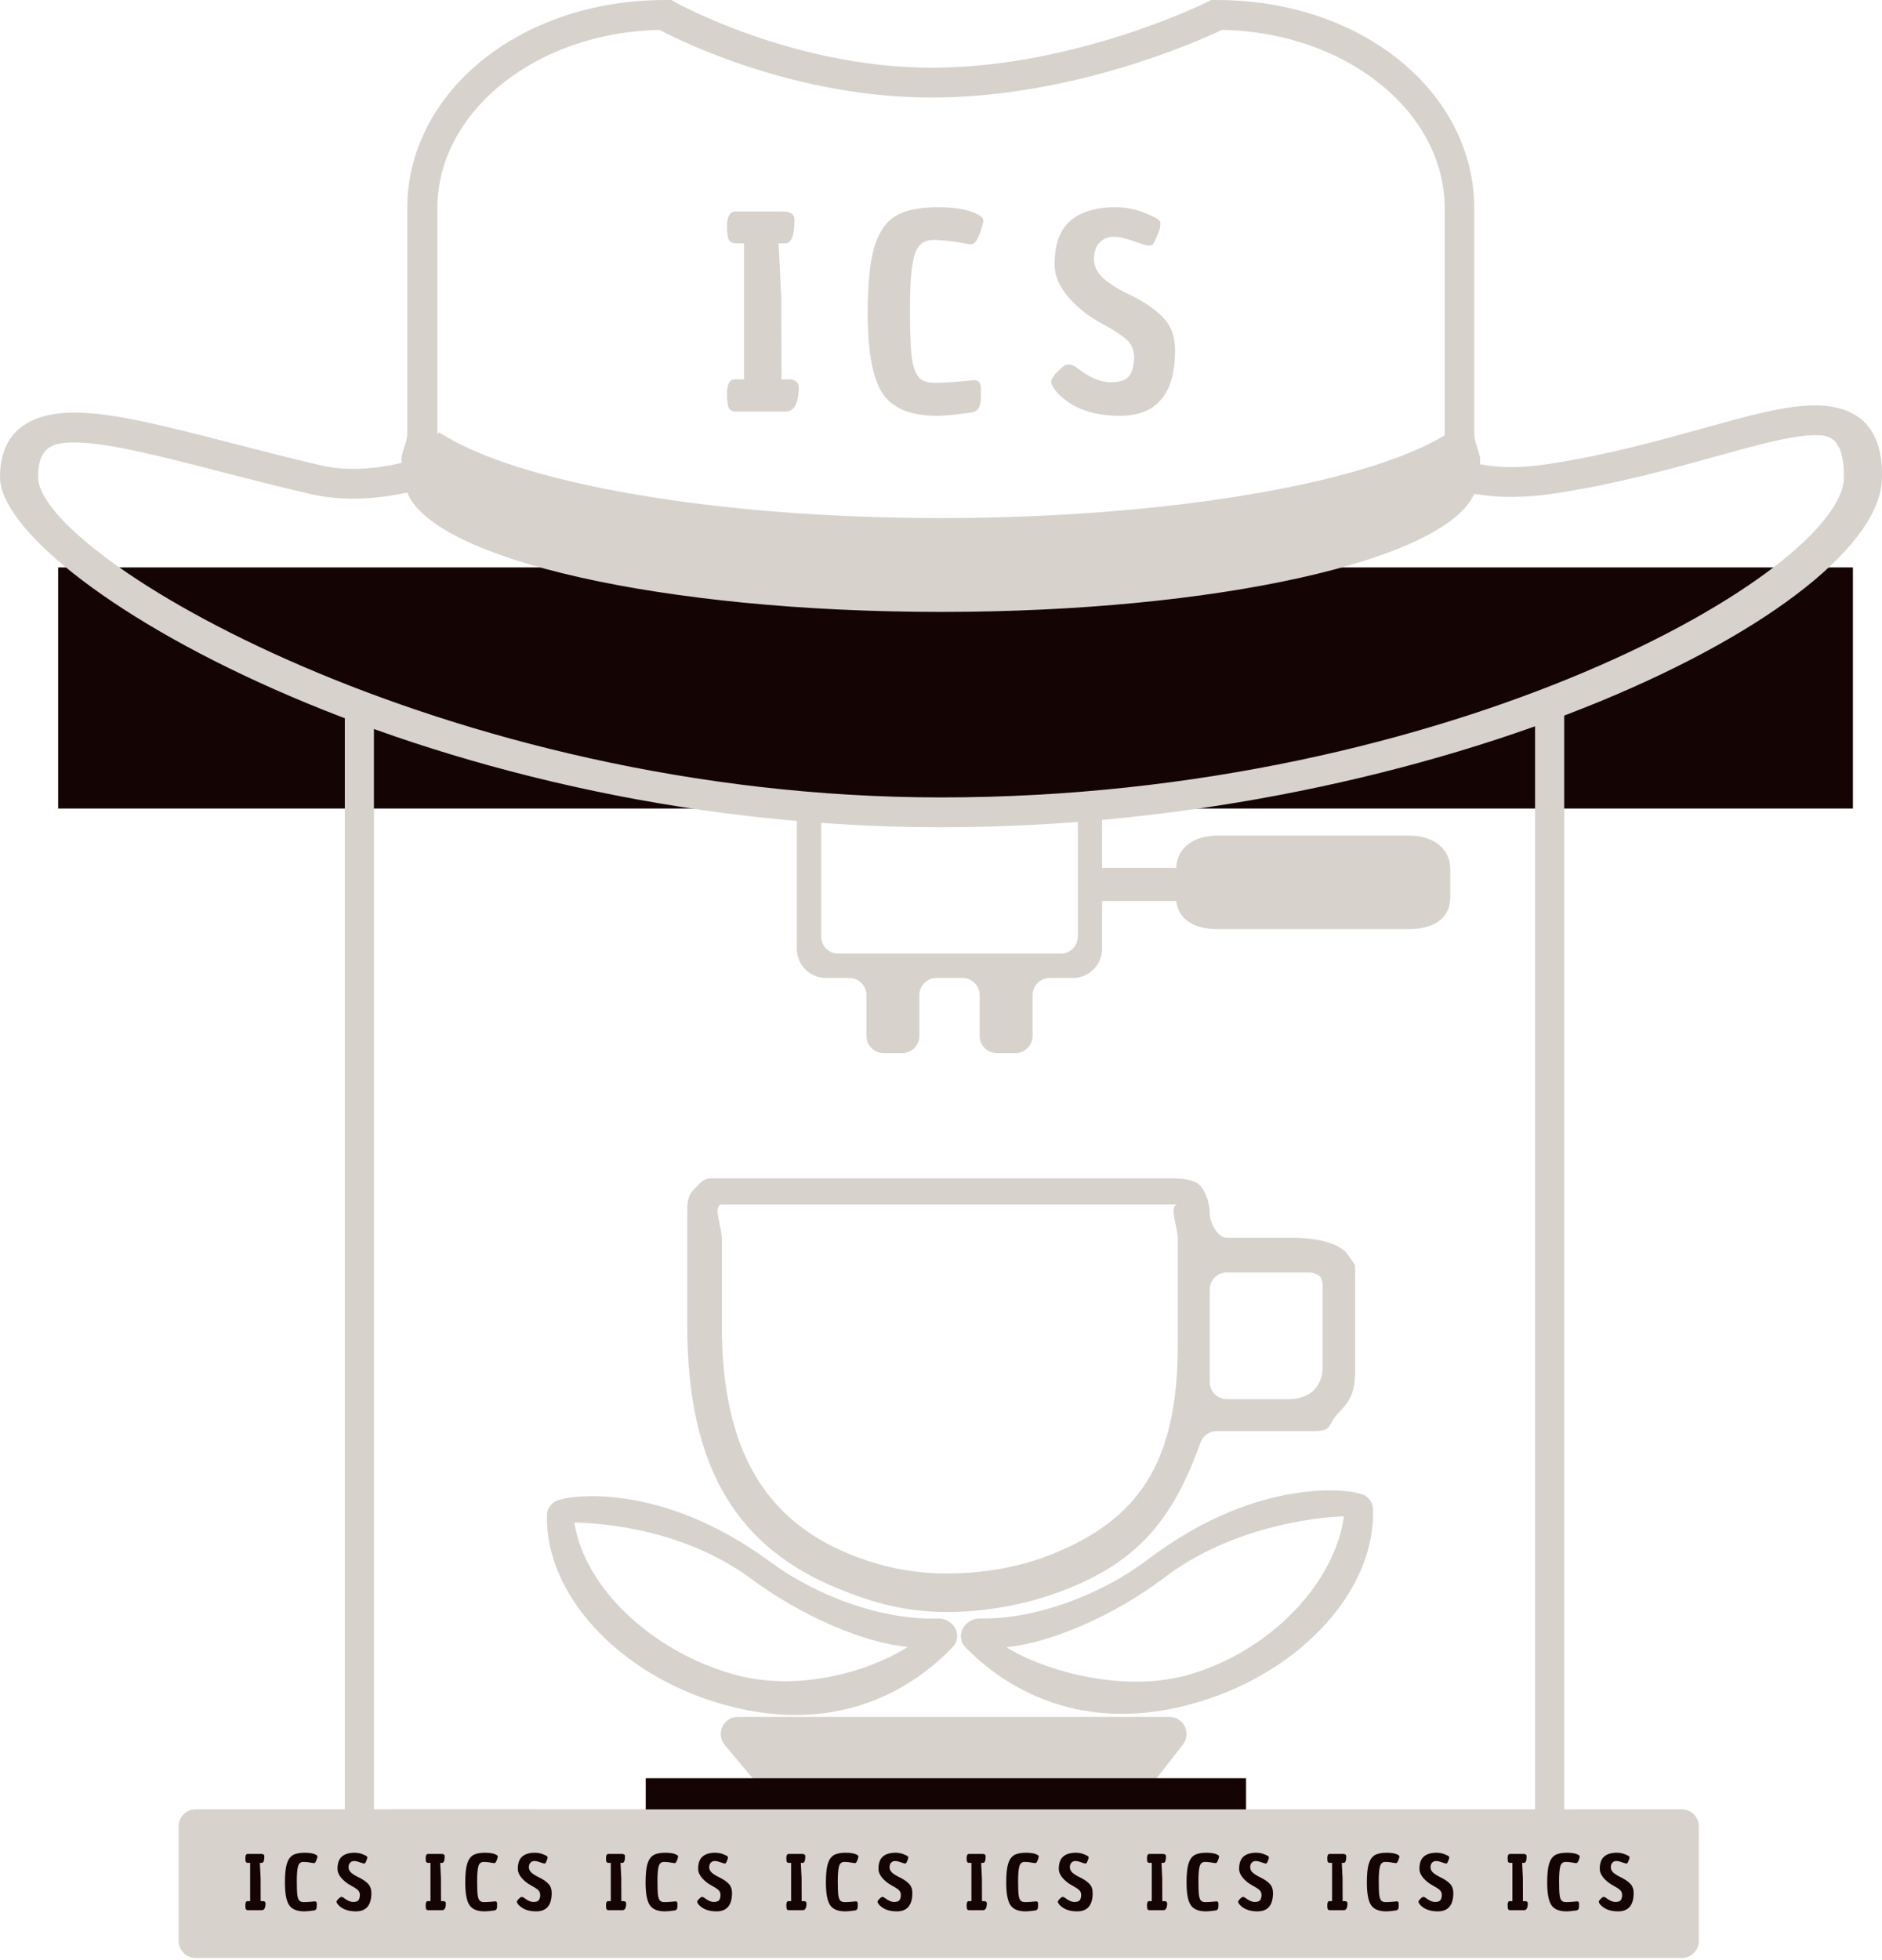 <svg width="906" height="943" viewBox="0 0 906 943" fill="none" xmlns="http://www.w3.org/2000/svg">
<g clip-path="url(#clip0_426_19)">
<path d="M103.23 214.61C103.37 214.62 103.52 214.64 103.66 214.66C103.87 213.11 104.07 211.56 104.28 210.01C103.95 211.56 103.6 213.09 103.23 214.61Z" fill="#D8D2CD"/>
<path d="M809.6 870.46L745 870.45C765 870.831 751.5 870.78 751.5 870.46V324.92C751.5 324.42 751.5 321 751.5 321C742 330 750 334.477 741.5 334.51L177.5 324.92C177.76 336.94 168.39 318.78 168.36 330.8C168.36 332.45 167.67 333.69 166.66 334.51V869.35C166.66 869.74 166.66 870.07 166.73 870.46H94.24C89.69 870.46 86 874.15 86 878.7V933.77C86 938.32 89.69 942.01 94.24 942.01H809.6C814.15 942.01 817.84 938.32 817.84 933.77V878.7C817.84 874.15 814.15 870.46 809.6 870.46ZM395.31 398.82C395.31 394.27 393.95 327.352 398.5 327.352L518.88 328.677V450.57C518.88 455.12 515.19 458.81 510.64 458.81H403.55C399 458.81 395.31 455.12 395.31 450.57V398.82ZM562.06 870.45C555.2 870.45 551.34 862.56 555.56 857.15L569.46 839.31C573.68 833.9 569.82 826.01 562.96 826.01H355.23C348.23 826.01 344.42 834.18 348.92 839.55L363.49 856.92C367.99 862.28 364.17 870.46 357.17 870.46L188.47 870.4C187 870.5 178.358 870.4 177.5 870.4V324.92C177.5 320.37 194.95 324.92 199.5 324.92L237 325.575C241.55 325.575 238.782 325.594 245.5 325.668L249 325.707C253.5 325.756 256.45 325.839 261 325.839L383.59 327.188V456.42C383.59 464.21 389.9 470.52 397.69 470.52H408.88C413.43 470.52 417.12 474.21 417.12 478.76V498.41C417.12 502.96 420.81 506.65 425.36 506.65H434.34C438.89 506.65 442.58 502.96 442.58 498.41V478.76C442.58 474.21 446.27 470.52 450.82 470.52H463.38C467.93 470.52 471.62 474.21 471.62 478.76V498.41C471.62 502.96 475.31 506.65 479.86 506.65H488.84C493.39 506.65 497.08 502.96 497.08 498.41V478.76C497.08 474.21 500.77 470.52 505.32 470.52H516.44C524.23 470.52 530.54 464.21 530.54 456.42V328.805L621 329.8C625.55 329.8 653 330.153 660 330.23L661.68 330.698C667.5 330.312 675.45 330.45 680 330.45L702.5 330.698C707.05 330.698 735.5 334.444 741.5 334.51V870.46C738.5 870.46 729.5 870.5 728 870.46L562.06 870.45Z" fill="#D8D2CD"/>
<path d="M132 299.89C132.12 298.18 132.21 296.46 132.3 294.74H131.25C131.53 296.46 131.78 298.17 132 299.89Z" fill="#D8D2CD"/>
<path d="M648 602.5C642.47 596.97 630.96 595.5 622.5 595.5H590.59C586.04 595.5 582.35 588.06 582.35 583.51C582.35 578.82 580.47 573.13 577.35 570.01C574.23 566.95 566.54 566.88 561.85 566.88H342.85C338.1 566.88 336.97 569.45 333.85 572.51C330.79 575.63 330.85 579.52 330.85 583.51V638.01C330.85 708.26 356.63 744.93 402.85 764.01C420.88 771.5 436.98 775.67 456.71 775.54C476.44 775.41 496.69 771.43 514.85 764.01C548.42 750.36 564.89 730.46 577.92 694.01C579.1 690.72 582.2 688.51 585.69 688.51H632.36C642.06 688.51 638.62 685.38 645 679C651.32 672.62 652.35 667.91 652.35 658.28V620.42C652.35 612.35 652.35 615.99 652.35 609C652.5 608.5 648.19 602.7 648 602.5ZM567 595.5V647C567 703.97 547.89 730.9 507 747.5C491.11 753.95 473.77 756.93 456.71 757C439.65 757.13 424.06 753.95 408.5 747.5C369.37 731.35 347.5 698.68 347.5 638.01V595.5C347.5 590.95 342.95 579.5 347.5 579.5H567C562.45 579.5 567 590.95 567 595.5ZM636.72 622.41V658.28C636.72 662.32 635.03 666.33 632.36 669C629.69 671.67 624.89 673.12 620.85 673.12H590.59C586.04 673.12 582.35 669.43 582.35 664.88V620.42C582.35 615.87 586.04 612.18 590.59 612.18H630.06C631.54 612.18 632.99 612.58 634.26 613.33C634.82 613.66 635.3 613.95 635.35 614C637.04 615.83 636.72 619.74 636.72 622.41Z" fill="#D8D2CD"/>
<path fill-rule="evenodd" clip-rule="evenodd" d="M660.92 725.67C660.7 722.16 658.09 719.28 654.45 718.52C652.87 718.13 651.57 717.86 651.57 717.86C651.57 717.86 607.14 708.88 552.55 750.3C530.34 767.15 498.47 779.2 471.93 778.64C468.38 778.55 465.04 780.49 463.47 783.53C461.9 786.58 462.41 790.13 464.77 792.53C483.07 811.22 520.14 835.74 576.68 818.94C627.65 803.78 662.61 763.76 660.92 725.67ZM647 729.5C642.56 761.07 612.62 793.7 573 805.5C541.53 814.87 503.02 804.03 484.5 792.53C505.2 790.35 535.34 778.08 560.5 759C592.55 734.67 632.89 729.94 647 729.5Z" fill="#D8D2CD"/>
<path fill-rule="evenodd" clip-rule="evenodd" d="M263.319 728.65C263.489 725.17 266.039 722.27 269.639 721.47C271.199 721.06 272.489 720.78 272.489 720.78C272.489 720.78 316.419 711.28 371.099 751.63C393.339 768.04 425.109 779.57 451.409 778.66C454.929 778.53 458.269 780.4 459.869 783.4C461.469 786.4 461.009 789.93 458.699 792.34C440.799 811.12 404.359 835.92 348.079 820.01C297.349 805.66 262.149 766.45 263.319 728.65ZM276.5 732.5C281.32 763.75 313.56 794.33 353 805.5C384.33 814.38 418.78 803.99 437 792.34C416.44 790.46 386.7 778.09 361.5 759.5C329.4 735.81 290.5 732.75 276.5 732.5Z" fill="#D8D2CD"/>
<path d="M599.85 855.51H310.85V870.51H599.85V855.51Z" fill="#140504"/>
<path d="M116.58 915.03C117.21 915.03 117.53 915.44 117.53 916.25C117.53 917.06 117.52 917.67 117.49 918.07C117.39 918.98 116.98 919.5 116.27 919.63C114.02 919.96 112.34 920.12 111.25 920.12C107.48 920.12 104.88 919.06 103.46 916.93C102.04 914.8 101.33 910.96 101.33 905.42C101.33 901.37 101.63 898.28 102.24 896.15C102.87 894 103.87 892.49 105.24 891.63C106.63 890.77 108.7 890.34 111.43 890.34C114.19 890.34 116.21 890.77 117.47 891.63C117.72 891.81 117.85 892.02 117.85 892.28C117.85 892.53 117.72 893.01 117.47 893.72C117.24 894.4 117.01 894.9 116.79 895.2C116.59 895.48 116.37 895.62 116.14 895.62C115.91 895.62 115.73 895.61 115.61 895.58C113.71 895.2 112.06 895.01 110.67 895.01C109.3 895.01 108.4 895.77 107.97 897.29C107.56 898.81 107.36 901.28 107.36 904.7C107.36 908.1 107.45 910.46 107.63 911.81C107.81 913.15 108.14 914.09 108.62 914.62C109.1 915.15 109.86 915.42 110.9 915.42C111.96 915.42 113.15 915.36 114.47 915.23C115.83 915.09 116.53 915.03 116.58 915.03Z" fill="#D8D2CD"/>
<path d="M586.18 402H678.18C689.23 402 698.18 407.46 698.18 418.51V431.51C698.18 442.56 689.23 447 678.18 447H586.18C575.13 447 566.18 442.56 566.18 431.51V418.51C566.18 407.46 575.13 402 586.18 402Z" fill="#D8D2CD"/>
<path d="M607.18 417.51H530.18V433.51H607.18V417.51Z" fill="#D8D2CD"/>
<path d="M892 273H28V389H892V273Z" fill="#140504"/>
<path d="M873.642 195.024C859.641 195.024 842.082 199.904 819.846 206.07C798.445 212.013 774.193 218.76 746.419 223.088C732.794 225.206 722.726 225.277 712.429 223.325C713.346 218.473 709.715 213.614 709.715 208.812V100.236C709.715 44.968 656.35 0.007 585.747 0.007H583.061L580.796 1.141C580.191 1.45 518.794 31.833 450.877 32.572L448.521 32.587C382.228 32.587 326.13 1.658 325.571 1.342L323.169 0H320.234C249.622 0 196.047 44.968 196.047 100.236V208.812C196.047 213.441 192.59 218.071 193.406 222.658C178.965 226.096 165.733 226.512 154.373 223.863C139.06 220.289 124.93 216.643 111.277 213.126C79.506 204.95 54.419 198.498 35.76 198.498C19.448 198.498 0 203.881 0 229.512C0 277.007 200.879 398 452.995 398C694.274 398 906 292.991 906 229.512C906 220.985 906 195.024 873.642 195.024ZM317.456 14.384C329.761 20.815 383.722 46.935 448.53 46.935L451.143 46.92C517.262 46.202 575.771 20.305 588.305 14.377C647.639 15.439 695.475 53.545 695.475 100.236V208.812C695.475 209.027 695.429 209.257 695.429 209.472C656.864 232.799 561.192 249.243 453.005 249.243C342.571 249.243 248.366 232.125 211.451 208.029C211.13 208.238 210.855 208.467 210.543 208.675V100.243C210.534 53.617 258.251 15.547 317.456 14.384ZM453.005 383.645C213.918 383.645 18.348 267.281 18.348 229.527C18.348 215.509 24.473 212.86 35.769 212.86C51.485 212.86 76.544 219.306 105.556 226.777C118.695 230.158 133.586 233.984 149.146 237.616C163.212 240.91 179.12 240.63 196.047 236.955C208.939 269.212 319.043 294.391 453.005 294.391C586.132 294.391 695.686 269.52 709.715 237.558C721.855 239.69 734.463 239.604 750.023 237.164C779.089 232.627 805.102 225.399 826.008 219.6C845.758 214.116 862.813 209.379 873.66 209.379C879.584 209.379 887.68 209.379 887.68 229.527C887.662 274.214 699.537 383.645 453.005 383.645Z" fill="#D8D2CD"/>
<path d="M180 339H166V878H180V339Z" fill="#D8D2CD"/>
<path d="M753 339H739V877H753V339Z" fill="#D8D2CD"/>
<path d="M353.552 182.512H358.16V117.104H354.32C352.613 117.019 351.461 116.464 350.864 115.44C350.267 114.245 349.968 112.069 349.968 108.912C349.968 104.133 351.376 101.744 354.192 101.744H376.848C380.603 101.744 382.48 103.067 382.48 105.712C382.48 113.307 380.987 117.104 378 117.104H374.8L376.08 142.704L376.208 182.512H380.048C383.035 182.597 384.528 183.963 384.528 186.608C384.357 194.203 382.267 198 378.256 198H354.064C352.528 197.915 351.461 197.36 350.864 196.336C350.267 195.141 349.968 192.923 349.968 189.68C349.968 184.901 351.163 182.512 353.552 182.512ZM469.033 182.896C471.166 182.896 472.233 184.261 472.233 186.992C472.233 189.723 472.19 191.771 472.105 193.136C471.764 196.208 470.398 197.957 468.009 198.384C460.414 199.493 454.782 200.048 451.113 200.048C438.398 200.048 429.652 196.464 424.873 189.296C420.094 182.128 417.705 169.2 417.705 150.512C417.705 136.859 418.729 126.448 420.777 119.28C422.91 112.027 426.281 106.949 430.889 104.048C435.582 101.147 442.537 99.696 451.753 99.696C461.054 99.696 467.838 101.147 472.105 104.048C472.958 104.645 473.385 105.371 473.385 106.224C473.385 107.077 472.958 108.699 472.105 111.088C471.337 113.392 470.569 115.056 469.801 116.08C469.118 117.019 468.393 117.488 467.625 117.488C466.857 117.488 466.26 117.445 465.833 117.36C459.433 116.08 453.886 115.44 449.193 115.44C444.585 115.44 441.556 118 440.105 123.12C438.74 128.24 438.057 136.56 438.057 148.08C438.057 159.515 438.356 167.493 438.953 172.016C439.55 176.539 440.66 179.696 442.281 181.488C443.902 183.28 446.462 184.176 449.961 184.176C453.545 184.176 457.556 183.963 461.993 183.536C466.516 183.109 468.862 182.896 469.033 182.896ZM508.719 188.656C506.927 186.437 506.031 184.773 506.031 183.664C506.031 182.469 507.012 180.891 508.975 178.928C511.023 176.88 512.346 175.771 512.943 175.6C513.626 175.429 514.266 175.344 514.863 175.344C515.46 175.344 516.442 175.728 517.807 176.496C524.122 181.445 529.668 183.92 534.447 183.92C539.226 183.92 542.34 182.811 543.791 180.592C545.242 178.373 545.967 175.472 545.967 171.888C545.967 168.304 544.687 165.403 542.127 163.184C539.567 160.965 535.343 158.277 529.455 155.12C523.652 151.963 518.575 147.867 514.223 142.832C509.871 137.797 507.695 132.592 507.695 127.216C507.695 117.659 510.17 110.704 515.119 106.352C520.154 101.915 527.492 99.696 537.135 99.696C543.023 99.696 548.783 101.104 554.415 103.92C557.402 105.115 558.81 106.352 558.639 107.632C558.554 108.144 558.468 108.912 558.383 109.936C556.762 114.544 555.524 117.189 554.671 117.872C554.415 118.043 553.818 118.128 552.879 118.128C552.026 118.128 549.679 117.445 545.839 116.08C541.999 114.629 538.714 113.904 535.983 113.904C533.338 113.904 531.119 114.843 529.327 116.72C527.535 118.597 526.639 121.243 526.639 124.656C526.639 128.069 528.175 131.184 531.247 134C534.319 136.731 539.055 139.589 545.455 142.576C552.196 146.075 557.231 149.701 560.559 153.456C563.972 157.211 565.679 162.245 565.679 168.56C565.679 189.552 556.804 200.048 539.055 200.048C525.828 200.048 515.716 196.251 508.719 188.656Z" fill="#D8D2CD"/>
<path d="M119.124 914.644H120.42V896.248H119.34C118.86 896.224 118.536 896.068 118.368 895.78C118.2 895.444 118.116 894.832 118.116 893.944C118.116 892.6 118.512 891.928 119.304 891.928H125.676C126.732 891.928 127.26 892.3 127.26 893.044C127.26 895.18 126.84 896.248 126 896.248H125.1L125.46 903.448L125.496 914.644H126.576C127.416 914.668 127.836 915.052 127.836 915.796C127.788 917.932 127.2 919 126.072 919H119.268C118.836 918.976 118.536 918.82 118.368 918.532C118.2 918.196 118.116 917.572 118.116 916.66C118.116 915.316 118.452 914.644 119.124 914.644ZM151.603 914.752C152.203 914.752 152.503 915.136 152.503 915.904C152.503 916.672 152.491 917.248 152.467 917.632C152.371 918.496 151.987 918.988 151.315 919.108C149.179 919.42 147.595 919.576 146.563 919.576C142.987 919.576 140.527 918.568 139.183 916.552C137.839 914.536 137.167 910.9 137.167 905.644C137.167 901.804 137.455 898.876 138.031 896.86C138.631 894.82 139.579 893.392 140.875 892.576C142.195 891.76 144.151 891.352 146.743 891.352C149.359 891.352 151.267 891.76 152.467 892.576C152.707 892.744 152.827 892.948 152.827 893.188C152.827 893.428 152.707 893.884 152.467 894.556C152.251 895.204 152.035 895.672 151.819 895.96C151.627 896.224 151.423 896.356 151.207 896.356C150.991 896.356 150.823 896.344 150.703 896.32C148.903 895.96 147.343 895.78 146.023 895.78C144.727 895.78 143.875 896.5 143.467 897.94C143.083 899.38 142.891 901.72 142.891 904.96C142.891 908.176 142.975 910.42 143.143 911.692C143.311 912.964 143.623 913.852 144.079 914.356C144.535 914.86 145.255 915.112 146.239 915.112C147.247 915.112 148.375 915.052 149.623 914.932C150.895 914.812 151.555 914.752 151.603 914.752ZM162.765 916.372C162.261 915.748 162.009 915.28 162.009 914.968C162.009 914.632 162.285 914.188 162.837 913.636C163.413 913.06 163.785 912.748 163.953 912.7C164.145 912.652 164.325 912.628 164.493 912.628C164.661 912.628 164.937 912.736 165.321 912.952C167.097 914.344 168.657 915.04 170.001 915.04C171.345 915.04 172.221 914.728 172.629 914.104C173.037 913.48 173.241 912.664 173.241 911.656C173.241 910.648 172.881 909.832 172.161 909.208C171.441 908.584 170.253 907.828 168.597 906.94C166.965 906.052 165.537 904.9 164.313 903.484C163.089 902.068 162.477 900.604 162.477 899.092C162.477 896.404 163.173 894.448 164.565 893.224C165.981 891.976 168.045 891.352 170.757 891.352C172.413 891.352 174.033 891.748 175.617 892.54C176.457 892.876 176.853 893.224 176.805 893.584C176.781 893.728 176.757 893.944 176.733 894.232C176.277 895.528 175.929 896.272 175.689 896.464C175.617 896.512 175.449 896.536 175.185 896.536C174.945 896.536 174.285 896.344 173.205 895.96C172.125 895.552 171.201 895.348 170.433 895.348C169.689 895.348 169.065 895.612 168.561 896.14C168.057 896.668 167.805 897.412 167.805 898.372C167.805 899.332 168.237 900.208 169.101 901C169.965 901.768 171.297 902.572 173.097 903.412C174.993 904.396 176.409 905.416 177.345 906.472C178.305 907.528 178.785 908.944 178.785 910.72C178.785 916.624 176.289 919.576 171.297 919.576C167.577 919.576 164.733 918.508 162.765 916.372ZM205.932 914.644H207.228V896.248H206.148C205.668 896.224 205.344 896.068 205.176 895.78C205.008 895.444 204.924 894.832 204.924 893.944C204.924 892.6 205.32 891.928 206.112 891.928H212.484C213.54 891.928 214.068 892.3 214.068 893.044C214.068 895.18 213.648 896.248 212.808 896.248H211.908L212.268 903.448L212.304 914.644H213.384C214.224 914.668 214.644 915.052 214.644 915.796C214.596 917.932 214.008 919 212.88 919H206.076C205.644 918.976 205.344 918.82 205.176 918.532C205.008 918.196 204.924 917.572 204.924 916.66C204.924 915.316 205.26 914.644 205.932 914.644ZM238.411 914.752C239.011 914.752 239.311 915.136 239.311 915.904C239.311 916.672 239.299 917.248 239.275 917.632C239.179 918.496 238.795 918.988 238.123 919.108C235.987 919.42 234.403 919.576 233.371 919.576C229.795 919.576 227.335 918.568 225.991 916.552C224.647 914.536 223.975 910.9 223.975 905.644C223.975 901.804 224.263 898.876 224.839 896.86C225.439 894.82 226.387 893.392 227.683 892.576C229.003 891.76 230.959 891.352 233.551 891.352C236.167 891.352 238.075 891.76 239.275 892.576C239.515 892.744 239.635 892.948 239.635 893.188C239.635 893.428 239.515 893.884 239.275 894.556C239.059 895.204 238.843 895.672 238.627 895.96C238.435 896.224 238.231 896.356 238.015 896.356C237.799 896.356 237.631 896.344 237.511 896.32C235.711 895.96 234.151 895.78 232.831 895.78C231.535 895.78 230.683 896.5 230.275 897.94C229.891 899.38 229.699 901.72 229.699 904.96C229.699 908.176 229.783 910.42 229.951 911.692C230.119 912.964 230.431 913.852 230.887 914.356C231.343 914.86 232.063 915.112 233.047 915.112C234.055 915.112 235.183 915.052 236.431 914.932C237.703 914.812 238.363 914.752 238.411 914.752ZM249.573 916.372C249.069 915.748 248.817 915.28 248.817 914.968C248.817 914.632 249.093 914.188 249.645 913.636C250.221 913.06 250.593 912.748 250.761 912.7C250.953 912.652 251.133 912.628 251.301 912.628C251.469 912.628 251.745 912.736 252.129 912.952C253.905 914.344 255.465 915.04 256.809 915.04C258.153 915.04 259.029 914.728 259.437 914.104C259.845 913.48 260.049 912.664 260.049 911.656C260.049 910.648 259.689 909.832 258.969 909.208C258.249 908.584 257.061 907.828 255.405 906.94C253.773 906.052 252.345 904.9 251.121 903.484C249.897 902.068 249.285 900.604 249.285 899.092C249.285 896.404 249.981 894.448 251.373 893.224C252.789 891.976 254.853 891.352 257.565 891.352C259.221 891.352 260.841 891.748 262.425 892.54C263.265 892.876 263.661 893.224 263.613 893.584C263.589 893.728 263.565 893.944 263.541 894.232C263.085 895.528 262.737 896.272 262.497 896.464C262.425 896.512 262.257 896.536 261.993 896.536C261.753 896.536 261.093 896.344 260.013 895.96C258.933 895.552 258.009 895.348 257.241 895.348C256.497 895.348 255.873 895.612 255.369 896.14C254.865 896.668 254.613 897.412 254.613 898.372C254.613 899.332 255.045 900.208 255.909 901C256.773 901.768 258.105 902.572 259.905 903.412C261.801 904.396 263.217 905.416 264.153 906.472C265.113 907.528 265.593 908.944 265.593 910.72C265.593 916.624 263.097 919.576 258.105 919.576C254.385 919.576 251.541 918.508 249.573 916.372ZM292.74 914.644H294.036V896.248H292.956C292.476 896.224 292.152 896.068 291.984 895.78C291.816 895.444 291.732 894.832 291.732 893.944C291.732 892.6 292.128 891.928 292.92 891.928H299.292C300.348 891.928 300.876 892.3 300.876 893.044C300.876 895.18 300.456 896.248 299.616 896.248H298.716L299.076 903.448L299.112 914.644H300.192C301.032 914.668 301.452 915.052 301.452 915.796C301.404 917.932 300.816 919 299.688 919H292.884C292.452 918.976 292.152 918.82 291.984 918.532C291.816 918.196 291.732 917.572 291.732 916.66C291.732 915.316 292.068 914.644 292.74 914.644ZM325.219 914.752C325.819 914.752 326.119 915.136 326.119 915.904C326.119 916.672 326.107 917.248 326.083 917.632C325.987 918.496 325.603 918.988 324.931 919.108C322.795 919.42 321.211 919.576 320.179 919.576C316.603 919.576 314.143 918.568 312.799 916.552C311.455 914.536 310.783 910.9 310.783 905.644C310.783 901.804 311.071 898.876 311.647 896.86C312.247 894.82 313.195 893.392 314.491 892.576C315.811 891.76 317.767 891.352 320.359 891.352C322.975 891.352 324.883 891.76 326.083 892.576C326.323 892.744 326.443 892.948 326.443 893.188C326.443 893.428 326.323 893.884 326.083 894.556C325.867 895.204 325.651 895.672 325.435 895.96C325.243 896.224 325.039 896.356 324.823 896.356C324.607 896.356 324.439 896.344 324.319 896.32C322.519 895.96 320.959 895.78 319.639 895.78C318.343 895.78 317.491 896.5 317.083 897.94C316.699 899.38 316.507 901.72 316.507 904.96C316.507 908.176 316.591 910.42 316.759 911.692C316.927 912.964 317.239 913.852 317.695 914.356C318.151 914.86 318.871 915.112 319.855 915.112C320.863 915.112 321.991 915.052 323.239 914.932C324.511 914.812 325.171 914.752 325.219 914.752ZM336.38 916.372C335.876 915.748 335.624 915.28 335.624 914.968C335.624 914.632 335.9 914.188 336.452 913.636C337.028 913.06 337.4 912.748 337.568 912.7C337.76 912.652 337.94 912.628 338.108 912.628C338.276 912.628 338.552 912.736 338.936 912.952C340.712 914.344 342.272 915.04 343.616 915.04C344.96 915.04 345.836 914.728 346.244 914.104C346.652 913.48 346.856 912.664 346.856 911.656C346.856 910.648 346.496 909.832 345.776 909.208C345.056 908.584 343.868 907.828 342.212 906.94C340.58 906.052 339.152 904.9 337.928 903.484C336.704 902.068 336.092 900.604 336.092 899.092C336.092 896.404 336.788 894.448 338.18 893.224C339.596 891.976 341.66 891.352 344.372 891.352C346.028 891.352 347.648 891.748 349.232 892.54C350.072 892.876 350.468 893.224 350.42 893.584C350.396 893.728 350.372 893.944 350.348 894.232C349.892 895.528 349.544 896.272 349.304 896.464C349.232 896.512 349.064 896.536 348.8 896.536C348.56 896.536 347.9 896.344 346.82 895.96C345.74 895.552 344.816 895.348 344.048 895.348C343.304 895.348 342.68 895.612 342.176 896.14C341.672 896.668 341.42 897.412 341.42 898.372C341.42 899.332 341.852 900.208 342.716 901C343.58 901.768 344.912 902.572 346.712 903.412C348.608 904.396 350.024 905.416 350.96 906.472C351.92 907.528 352.4 908.944 352.4 910.72C352.4 916.624 349.904 919.576 344.912 919.576C341.192 919.576 338.348 918.508 336.38 916.372ZM379.547 914.644H380.843V896.248H379.763C379.283 896.224 378.959 896.068 378.791 895.78C378.623 895.444 378.539 894.832 378.539 893.944C378.539 892.6 378.935 891.928 379.727 891.928H386.099C387.155 891.928 387.683 892.3 387.683 893.044C387.683 895.18 387.263 896.248 386.423 896.248H385.523L385.883 903.448L385.919 914.644H386.999C387.839 914.668 388.259 915.052 388.259 915.796C388.211 917.932 387.623 919 386.495 919H379.691C379.259 918.976 378.959 918.82 378.791 918.532C378.623 918.196 378.539 917.572 378.539 916.66C378.539 915.316 378.875 914.644 379.547 914.644ZM412.026 914.752C412.626 914.752 412.926 915.136 412.926 915.904C412.926 916.672 412.914 917.248 412.89 917.632C412.794 918.496 412.41 918.988 411.738 919.108C409.602 919.42 408.018 919.576 406.986 919.576C403.41 919.576 400.95 918.568 399.606 916.552C398.262 914.536 397.59 910.9 397.59 905.644C397.59 901.804 397.878 898.876 398.454 896.86C399.054 894.82 400.002 893.392 401.298 892.576C402.618 891.76 404.574 891.352 407.166 891.352C409.782 891.352 411.69 891.76 412.89 892.576C413.13 892.744 413.25 892.948 413.25 893.188C413.25 893.428 413.13 893.884 412.89 894.556C412.674 895.204 412.458 895.672 412.242 895.96C412.05 896.224 411.846 896.356 411.63 896.356C411.414 896.356 411.246 896.344 411.126 896.32C409.326 895.96 407.766 895.78 406.446 895.78C405.15 895.78 404.298 896.5 403.89 897.94C403.506 899.38 403.314 901.72 403.314 904.96C403.314 908.176 403.398 910.42 403.566 911.692C403.734 912.964 404.046 913.852 404.502 914.356C404.958 914.86 405.678 915.112 406.662 915.112C407.67 915.112 408.798 915.052 410.046 914.932C411.318 914.812 411.978 914.752 412.026 914.752ZM423.188 916.372C422.684 915.748 422.432 915.28 422.432 914.968C422.432 914.632 422.708 914.188 423.26 913.636C423.836 913.06 424.208 912.748 424.376 912.7C424.568 912.652 424.748 912.628 424.916 912.628C425.084 912.628 425.36 912.736 425.744 912.952C427.52 914.344 429.08 915.04 430.424 915.04C431.768 915.04 432.644 914.728 433.052 914.104C433.46 913.48 433.664 912.664 433.664 911.656C433.664 910.648 433.304 909.832 432.584 909.208C431.864 908.584 430.676 907.828 429.02 906.94C427.388 906.052 425.96 904.9 424.736 903.484C423.512 902.068 422.9 900.604 422.9 899.092C422.9 896.404 423.596 894.448 424.988 893.224C426.404 891.976 428.468 891.352 431.18 891.352C432.836 891.352 434.456 891.748 436.04 892.54C436.88 892.876 437.276 893.224 437.228 893.584C437.204 893.728 437.18 893.944 437.156 894.232C436.7 895.528 436.352 896.272 436.112 896.464C436.04 896.512 435.872 896.536 435.608 896.536C435.368 896.536 434.708 896.344 433.628 895.96C432.548 895.552 431.624 895.348 430.856 895.348C430.112 895.348 429.488 895.612 428.984 896.14C428.48 896.668 428.228 897.412 428.228 898.372C428.228 899.332 428.66 900.208 429.524 901C430.388 901.768 431.72 902.572 433.52 903.412C435.416 904.396 436.832 905.416 437.768 906.472C438.728 907.528 439.208 908.944 439.208 910.72C439.208 916.624 436.712 919.576 431.72 919.576C428 919.576 425.156 918.508 423.188 916.372ZM466.355 914.644H467.651V896.248H466.571C466.091 896.224 465.767 896.068 465.599 895.78C465.431 895.444 465.347 894.832 465.347 893.944C465.347 892.6 465.743 891.928 466.535 891.928H472.907C473.963 891.928 474.491 892.3 474.491 893.044C474.491 895.18 474.071 896.248 473.231 896.248H472.331L472.691 903.448L472.727 914.644H473.807C474.647 914.668 475.067 915.052 475.067 915.796C475.019 917.932 474.431 919 473.303 919H466.499C466.067 918.976 465.767 918.82 465.599 918.532C465.431 918.196 465.347 917.572 465.347 916.66C465.347 915.316 465.683 914.644 466.355 914.644ZM498.834 914.752C499.434 914.752 499.734 915.136 499.734 915.904C499.734 916.672 499.722 917.248 499.698 917.632C499.602 918.496 499.218 918.988 498.546 919.108C496.41 919.42 494.826 919.576 493.794 919.576C490.218 919.576 487.758 918.568 486.414 916.552C485.07 914.536 484.398 910.9 484.398 905.644C484.398 901.804 484.686 898.876 485.262 896.86C485.862 894.82 486.81 893.392 488.106 892.576C489.426 891.76 491.382 891.352 493.974 891.352C496.59 891.352 498.498 891.76 499.698 892.576C499.938 892.744 500.058 892.948 500.058 893.188C500.058 893.428 499.938 893.884 499.698 894.556C499.482 895.204 499.266 895.672 499.05 895.96C498.858 896.224 498.654 896.356 498.438 896.356C498.222 896.356 498.054 896.344 497.934 896.32C496.134 895.96 494.574 895.78 493.254 895.78C491.958 895.78 491.106 896.5 490.698 897.94C490.314 899.38 490.122 901.72 490.122 904.96C490.122 908.176 490.206 910.42 490.374 911.692C490.542 912.964 490.854 913.852 491.31 914.356C491.766 914.86 492.486 915.112 493.47 915.112C494.478 915.112 495.606 915.052 496.854 914.932C498.126 914.812 498.786 914.752 498.834 914.752ZM509.996 916.372C509.492 915.748 509.24 915.28 509.24 914.968C509.24 914.632 509.516 914.188 510.068 913.636C510.644 913.06 511.016 912.748 511.184 912.7C511.376 912.652 511.556 912.628 511.724 912.628C511.892 912.628 512.168 912.736 512.552 912.952C514.328 914.344 515.888 915.04 517.232 915.04C518.576 915.04 519.452 914.728 519.86 914.104C520.268 913.48 520.472 912.664 520.472 911.656C520.472 910.648 520.112 909.832 519.392 909.208C518.672 908.584 517.484 907.828 515.828 906.94C514.196 906.052 512.768 904.9 511.544 903.484C510.32 902.068 509.708 900.604 509.708 899.092C509.708 896.404 510.404 894.448 511.796 893.224C513.212 891.976 515.276 891.352 517.988 891.352C519.644 891.352 521.264 891.748 522.848 892.54C523.688 892.876 524.084 893.224 524.036 893.584C524.012 893.728 523.988 893.944 523.964 894.232C523.508 895.528 523.16 896.272 522.92 896.464C522.848 896.512 522.68 896.536 522.416 896.536C522.176 896.536 521.516 896.344 520.436 895.96C519.356 895.552 518.432 895.348 517.664 895.348C516.92 895.348 516.296 895.612 515.792 896.14C515.288 896.668 515.036 897.412 515.036 898.372C515.036 899.332 515.468 900.208 516.332 901C517.196 901.768 518.528 902.572 520.328 903.412C522.224 904.396 523.64 905.416 524.576 906.472C525.536 907.528 526.016 908.944 526.016 910.72C526.016 916.624 523.52 919.576 518.528 919.576C514.808 919.576 511.964 918.508 509.996 916.372ZM553.163 914.644H554.459V896.248H553.379C552.899 896.224 552.575 896.068 552.407 895.78C552.239 895.444 552.155 894.832 552.155 893.944C552.155 892.6 552.551 891.928 553.343 891.928H559.715C560.771 891.928 561.299 892.3 561.299 893.044C561.299 895.18 560.879 896.248 560.039 896.248H559.139L559.499 903.448L559.535 914.644H560.615C561.455 914.668 561.875 915.052 561.875 915.796C561.827 917.932 561.239 919 560.111 919H553.307C552.875 918.976 552.575 918.82 552.407 918.532C552.239 918.196 552.155 917.572 552.155 916.66C552.155 915.316 552.491 914.644 553.163 914.644ZM585.642 914.752C586.242 914.752 586.542 915.136 586.542 915.904C586.542 916.672 586.53 917.248 586.506 917.632C586.41 918.496 586.026 918.988 585.354 919.108C583.218 919.42 581.634 919.576 580.602 919.576C577.026 919.576 574.566 918.568 573.222 916.552C571.878 914.536 571.206 910.9 571.206 905.644C571.206 901.804 571.494 898.876 572.07 896.86C572.67 894.82 573.618 893.392 574.914 892.576C576.234 891.76 578.19 891.352 580.782 891.352C583.398 891.352 585.306 891.76 586.506 892.576C586.746 892.744 586.866 892.948 586.866 893.188C586.866 893.428 586.746 893.884 586.506 894.556C586.29 895.204 586.074 895.672 585.858 895.96C585.666 896.224 585.462 896.356 585.246 896.356C585.03 896.356 584.862 896.344 584.742 896.32C582.942 895.96 581.382 895.78 580.062 895.78C578.766 895.78 577.914 896.5 577.506 897.94C577.122 899.38 576.93 901.72 576.93 904.96C576.93 908.176 577.014 910.42 577.182 911.692C577.35 912.964 577.662 913.852 578.118 914.356C578.574 914.86 579.294 915.112 580.278 915.112C581.286 915.112 582.414 915.052 583.662 914.932C584.934 914.812 585.594 914.752 585.642 914.752ZM596.804 916.372C596.3 915.748 596.048 915.28 596.048 914.968C596.048 914.632 596.324 914.188 596.876 913.636C597.452 913.06 597.824 912.748 597.992 912.7C598.184 912.652 598.364 912.628 598.532 912.628C598.7 912.628 598.976 912.736 599.36 912.952C601.136 914.344 602.696 915.04 604.04 915.04C605.384 915.04 606.26 914.728 606.668 914.104C607.076 913.48 607.28 912.664 607.28 911.656C607.28 910.648 606.92 909.832 606.2 909.208C605.48 908.584 604.292 907.828 602.636 906.94C601.004 906.052 599.576 904.9 598.352 903.484C597.128 902.068 596.516 900.604 596.516 899.092C596.516 896.404 597.212 894.448 598.604 893.224C600.02 891.976 602.084 891.352 604.796 891.352C606.452 891.352 608.072 891.748 609.656 892.54C610.496 892.876 610.892 893.224 610.844 893.584C610.82 893.728 610.796 893.944 610.772 894.232C610.316 895.528 609.968 896.272 609.728 896.464C609.656 896.512 609.488 896.536 609.224 896.536C608.984 896.536 608.324 896.344 607.244 895.96C606.164 895.552 605.24 895.348 604.472 895.348C603.728 895.348 603.104 895.612 602.6 896.14C602.096 896.668 601.844 897.412 601.844 898.372C601.844 899.332 602.276 900.208 603.14 901C604.004 901.768 605.336 902.572 607.136 903.412C609.032 904.396 610.448 905.416 611.384 906.472C612.344 907.528 612.824 908.944 612.824 910.72C612.824 916.624 610.328 919.576 605.336 919.576C601.616 919.576 598.772 918.508 596.804 916.372ZM639.971 914.644H641.267V896.248H640.187C639.707 896.224 639.383 896.068 639.215 895.78C639.047 895.444 638.963 894.832 638.963 893.944C638.963 892.6 639.359 891.928 640.151 891.928H646.523C647.579 891.928 648.107 892.3 648.107 893.044C648.107 895.18 647.687 896.248 646.847 896.248H645.947L646.307 903.448L646.343 914.644H647.423C648.263 914.668 648.683 915.052 648.683 915.796C648.635 917.932 648.047 919 646.919 919H640.115C639.683 918.976 639.383 918.82 639.215 918.532C639.047 918.196 638.963 917.572 638.963 916.66C638.963 915.316 639.299 914.644 639.971 914.644ZM672.45 914.752C673.05 914.752 673.35 915.136 673.35 915.904C673.35 916.672 673.338 917.248 673.314 917.632C673.218 918.496 672.834 918.988 672.162 919.108C670.026 919.42 668.442 919.576 667.41 919.576C663.834 919.576 661.374 918.568 660.03 916.552C658.686 914.536 658.014 910.9 658.014 905.644C658.014 901.804 658.302 898.876 658.878 896.86C659.478 894.82 660.426 893.392 661.722 892.576C663.042 891.76 664.998 891.352 667.59 891.352C670.206 891.352 672.114 891.76 673.314 892.576C673.554 892.744 673.674 892.948 673.674 893.188C673.674 893.428 673.554 893.884 673.314 894.556C673.098 895.204 672.882 895.672 672.666 895.96C672.474 896.224 672.27 896.356 672.054 896.356C671.838 896.356 671.67 896.344 671.55 896.32C669.75 895.96 668.19 895.78 666.87 895.78C665.574 895.78 664.722 896.5 664.314 897.94C663.93 899.38 663.738 901.72 663.738 904.96C663.738 908.176 663.822 910.42 663.99 911.692C664.158 912.964 664.47 913.852 664.926 914.356C665.382 914.86 666.102 915.112 667.086 915.112C668.094 915.112 669.222 915.052 670.47 914.932C671.742 914.812 672.402 914.752 672.45 914.752ZM683.612 916.372C683.108 915.748 682.856 915.28 682.856 914.968C682.856 914.632 683.132 914.188 683.684 913.636C684.26 913.06 684.632 912.748 684.8 912.7C684.992 912.652 685.172 912.628 685.34 912.628C685.508 912.628 685.784 912.736 686.168 912.952C687.944 914.344 689.504 915.04 690.848 915.04C692.192 915.04 693.068 914.728 693.476 914.104C693.884 913.48 694.088 912.664 694.088 911.656C694.088 910.648 693.728 909.832 693.008 909.208C692.288 908.584 691.1 907.828 689.444 906.94C687.812 906.052 686.384 904.9 685.16 903.484C683.936 902.068 683.324 900.604 683.324 899.092C683.324 896.404 684.02 894.448 685.412 893.224C686.828 891.976 688.892 891.352 691.604 891.352C693.26 891.352 694.88 891.748 696.464 892.54C697.304 892.876 697.7 893.224 697.652 893.584C697.628 893.728 697.604 893.944 697.58 894.232C697.124 895.528 696.776 896.272 696.536 896.464C696.464 896.512 696.296 896.536 696.032 896.536C695.792 896.536 695.132 896.344 694.052 895.96C692.972 895.552 692.048 895.348 691.28 895.348C690.536 895.348 689.912 895.612 689.408 896.14C688.904 896.668 688.652 897.412 688.652 898.372C688.652 899.332 689.084 900.208 689.948 901C690.812 901.768 692.144 902.572 693.944 903.412C695.84 904.396 697.256 905.416 698.192 906.472C699.152 907.528 699.632 908.944 699.632 910.72C699.632 916.624 697.136 919.576 692.144 919.576C688.424 919.576 685.58 918.508 683.612 916.372ZM726.779 914.644H728.075V896.248H726.995C726.515 896.224 726.191 896.068 726.023 895.78C725.855 895.444 725.771 894.832 725.771 893.944C725.771 892.6 726.167 891.928 726.959 891.928H733.331C734.387 891.928 734.915 892.3 734.915 893.044C734.915 895.18 734.495 896.248 733.655 896.248H732.755L733.115 903.448L733.151 914.644H734.231C735.071 914.668 735.491 915.052 735.491 915.796C735.443 917.932 734.855 919 733.727 919H726.923C726.491 918.976 726.191 918.82 726.023 918.532C725.855 918.196 725.771 917.572 725.771 916.66C725.771 915.316 726.107 914.644 726.779 914.644ZM759.258 914.752C759.858 914.752 760.158 915.136 760.158 915.904C760.158 916.672 760.146 917.248 760.122 917.632C760.026 918.496 759.642 918.988 758.97 919.108C756.834 919.42 755.25 919.576 754.218 919.576C750.642 919.576 748.182 918.568 746.838 916.552C745.494 914.536 744.822 910.9 744.822 905.644C744.822 901.804 745.11 898.876 745.686 896.86C746.286 894.82 747.234 893.392 748.53 892.576C749.85 891.76 751.806 891.352 754.398 891.352C757.014 891.352 758.922 891.76 760.122 892.576C760.362 892.744 760.482 892.948 760.482 893.188C760.482 893.428 760.362 893.884 760.122 894.556C759.906 895.204 759.69 895.672 759.474 895.96C759.282 896.224 759.078 896.356 758.862 896.356C758.646 896.356 758.478 896.344 758.358 896.32C756.558 895.96 754.998 895.78 753.678 895.78C752.382 895.78 751.53 896.5 751.122 897.94C750.738 899.38 750.546 901.72 750.546 904.96C750.546 908.176 750.63 910.42 750.798 911.692C750.966 912.964 751.278 913.852 751.734 914.356C752.19 914.86 752.91 915.112 753.894 915.112C754.902 915.112 756.03 915.052 757.278 914.932C758.55 914.812 759.21 914.752 759.258 914.752ZM770.419 916.372C769.915 915.748 769.663 915.28 769.663 914.968C769.663 914.632 769.939 914.188 770.491 913.636C771.067 913.06 771.439 912.748 771.607 912.7C771.799 912.652 771.979 912.628 772.147 912.628C772.315 912.628 772.591 912.736 772.975 912.952C774.751 914.344 776.311 915.04 777.655 915.04C778.999 915.04 779.875 914.728 780.283 914.104C780.691 913.48 780.895 912.664 780.895 911.656C780.895 910.648 780.535 909.832 779.815 909.208C779.095 908.584 777.907 907.828 776.251 906.94C774.619 906.052 773.191 904.9 771.967 903.484C770.743 902.068 770.131 900.604 770.131 899.092C770.131 896.404 770.827 894.448 772.219 893.224C773.635 891.976 775.699 891.352 778.411 891.352C780.067 891.352 781.687 891.748 783.271 892.54C784.111 892.876 784.507 893.224 784.459 893.584C784.435 893.728 784.411 893.944 784.387 894.232C783.931 895.528 783.583 896.272 783.343 896.464C783.271 896.512 783.103 896.536 782.839 896.536C782.599 896.536 781.939 896.344 780.859 895.96C779.779 895.552 778.855 895.348 778.087 895.348C777.343 895.348 776.719 895.612 776.215 896.14C775.711 896.668 775.459 897.412 775.459 898.372C775.459 899.332 775.891 900.208 776.755 901C777.619 901.768 778.951 902.572 780.751 903.412C782.647 904.396 784.063 905.416 784.999 906.472C785.959 907.528 786.439 908.944 786.439 910.72C786.439 916.624 783.943 919.576 778.951 919.576C775.231 919.576 772.387 918.508 770.419 916.372Z" fill="#140504"/>
</g>
<defs>
<clipPath id="clip0_426_19">
<rect width="906" height="943" fill="white"/>
</clipPath>
</defs>
</svg>
